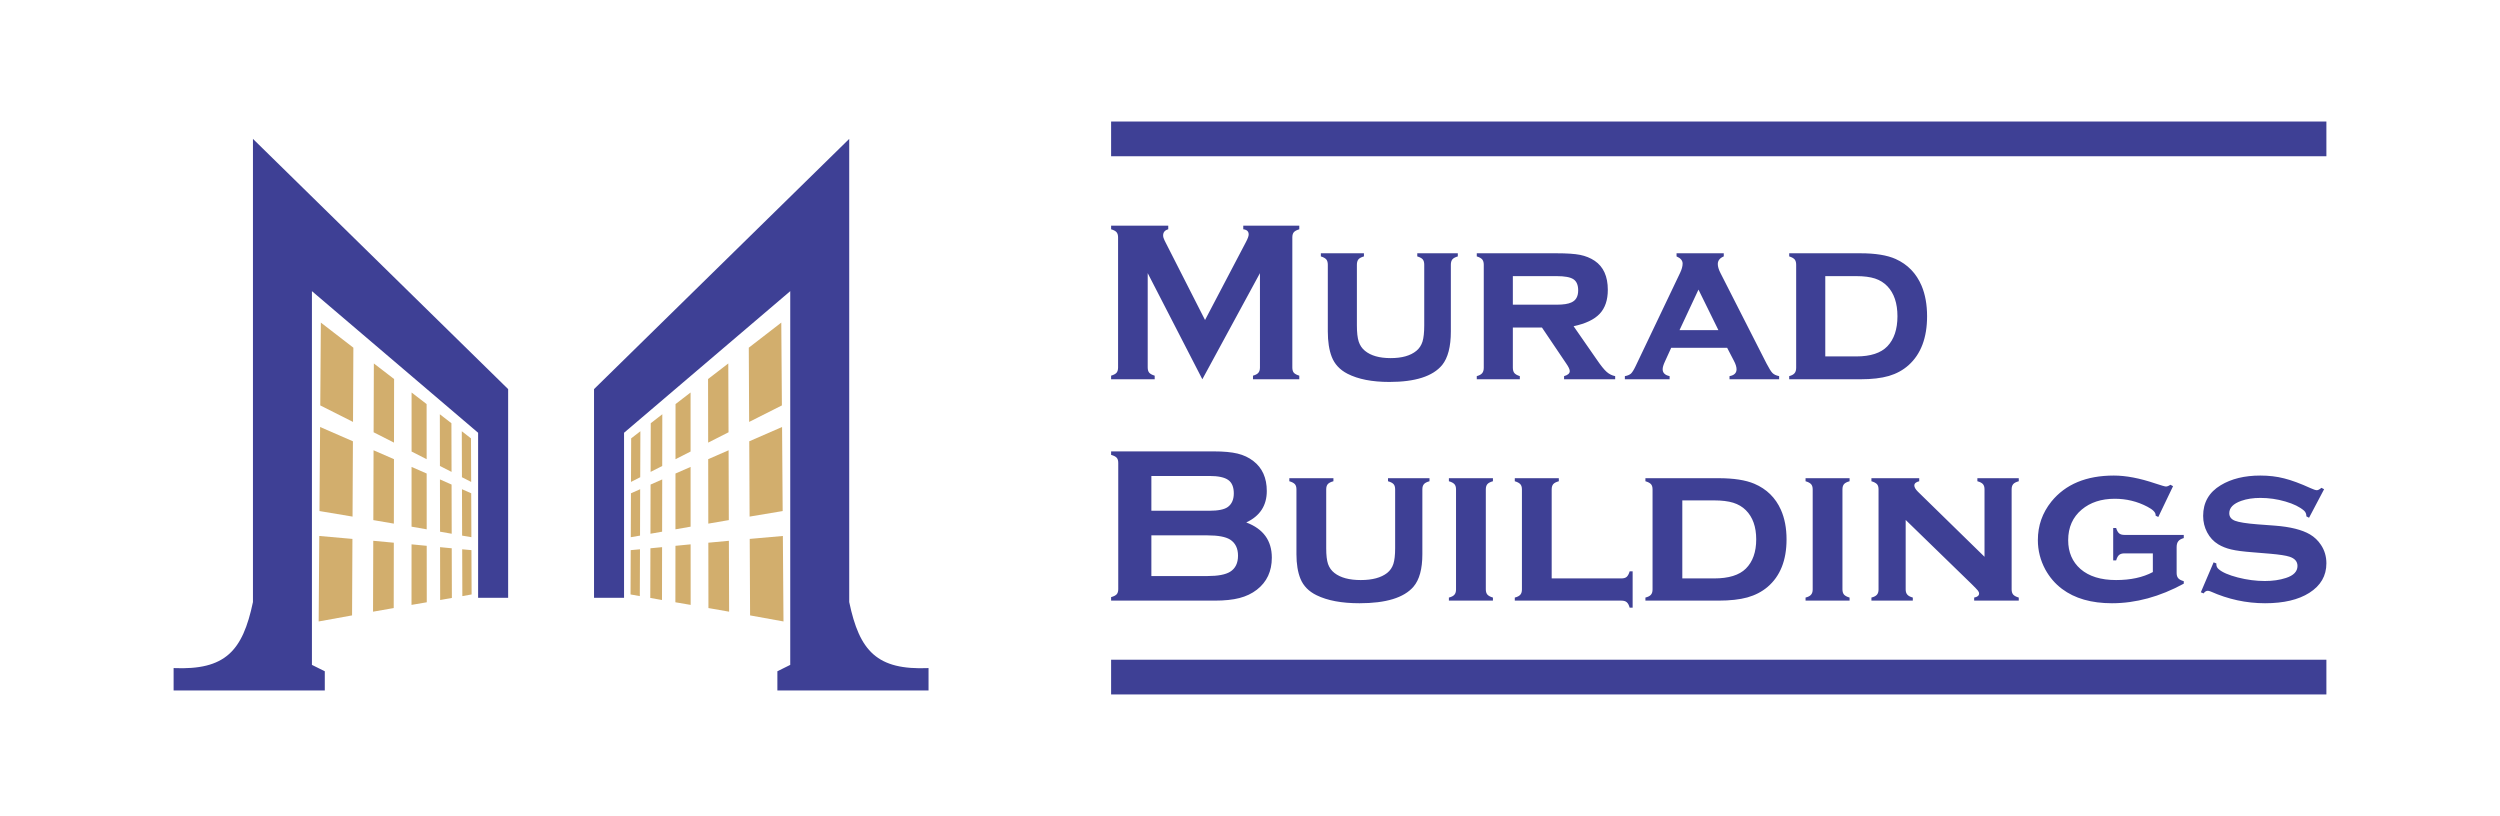 <svg width="144" height="47" viewBox="0 0 144 47" fill="none" xmlns="http://www.w3.org/2000/svg">
<path d="M14.57 8V34.678C13.977 37.506 12.973 38.609 10 38.481V39.769H18.708V38.665C18.46 38.542 18.214 38.419 17.967 38.297V16.77L27.539 24.927V34.433H29.269V22.413L14.57 8Z" fill="#3E4095"/>
<path d="M20.354 20.027C20.347 21.45 20.34 22.873 20.334 24.303C19.747 24.01 19.119 23.694 18.447 23.352C18.458 21.759 18.47 20.166 18.481 18.581C19.147 19.101 19.771 19.582 20.354 20.027Z" fill="#D2AE6D"/>
<path d="M22.7 21.832C22.699 23.05 22.696 24.27 22.694 25.495C22.323 25.308 21.933 25.111 21.52 24.899C21.525 23.575 21.53 22.253 21.534 20.935C21.944 21.252 22.332 21.55 22.7 21.832Z" fill="#D2AE6D"/>
<path d="M24.573 23.275C24.574 24.33 24.575 25.389 24.575 26.45C24.299 26.309 24.009 26.162 23.707 26.008C23.707 24.873 23.707 23.739 23.707 22.608C24.009 22.841 24.298 23.064 24.573 23.275Z" fill="#D2AE6D"/>
<path d="M26.002 24.378C26.005 25.311 26.007 26.243 26.009 27.181C25.795 27.073 25.572 26.958 25.34 26.841C25.338 25.846 25.336 24.853 25.335 23.861C25.566 24.042 25.788 24.213 26.002 24.378Z" fill="#D2AE6D"/>
<path d="M27.129 25.25C27.132 26.085 27.136 26.923 27.139 27.759C26.967 27.674 26.791 27.584 26.608 27.488C26.604 26.603 26.602 25.721 26.599 24.839C26.781 24.983 26.958 25.118 27.129 25.25Z" fill="#D2AE6D"/>
<path d="M20.328 25.419C20.32 26.859 20.314 28.306 20.307 29.756C19.714 29.66 19.079 29.553 18.402 29.437C18.413 27.815 18.426 26.204 18.438 24.595C19.11 24.892 19.74 25.165 20.328 25.419Z" fill="#D2AE6D"/>
<path d="M22.693 26.448C22.691 27.684 22.688 28.919 22.686 30.161C22.313 30.097 21.919 30.032 21.504 29.958C21.509 28.613 21.514 27.274 21.517 25.936C21.93 26.119 22.321 26.287 22.693 26.448Z" fill="#D2AE6D"/>
<path d="M24.576 27.275C24.577 28.345 24.577 29.414 24.578 30.489C24.299 30.441 24.009 30.391 23.705 30.336C23.705 29.186 23.706 28.039 23.706 26.894C24.009 27.027 24.299 27.154 24.576 27.275Z" fill="#D2AE6D"/>
<path d="M26.011 27.911C26.013 28.854 26.016 29.798 26.018 30.743C25.803 30.705 25.579 30.668 25.347 30.625C25.345 29.62 25.343 28.616 25.341 27.615C25.574 27.72 25.796 27.817 26.011 27.911Z" fill="#D2AE6D"/>
<path d="M27.142 28.413C27.145 29.256 27.149 30.1 27.152 30.943C26.98 30.915 26.803 30.885 26.618 30.851C26.615 29.958 26.613 29.067 26.61 28.179C26.793 28.26 26.97 28.337 27.142 28.413Z" fill="#D2AE6D"/>
<path d="M20.3 31.041C20.293 32.507 20.286 33.974 20.279 35.447C19.681 35.559 19.04 35.675 18.355 35.796C18.367 34.148 18.38 32.508 18.391 30.872C19.071 30.934 19.706 30.99 20.3 31.041Z" fill="#D2AE6D"/>
<path d="M22.684 31.26C22.682 32.51 22.68 33.767 22.678 35.024C22.302 35.092 21.905 35.163 21.487 35.233C21.491 33.869 21.496 32.507 21.5 31.15C21.917 31.189 22.309 31.225 22.684 31.26Z" fill="#D2AE6D"/>
<path d="M24.579 31.439C24.58 32.521 24.581 33.603 24.582 34.691C24.302 34.739 24.01 34.792 23.703 34.842C23.704 33.678 23.704 32.515 23.705 31.354C24.009 31.386 24.3 31.414 24.579 31.439Z" fill="#D2AE6D"/>
<path d="M26.02 31.581C26.023 32.532 26.026 33.487 26.028 34.441C25.811 34.481 25.587 34.521 25.353 34.561C25.351 33.542 25.35 32.528 25.348 31.516C25.581 31.538 25.805 31.56 26.02 31.581Z" fill="#D2AE6D"/>
<path d="M27.155 31.688C27.158 32.539 27.162 33.388 27.165 34.24C26.993 34.272 26.815 34.304 26.631 34.336C26.628 33.436 26.624 32.538 26.622 31.639C26.805 31.657 26.983 31.672 27.155 31.688Z" fill="#D2AE6D"/>
<path d="M48.915 8V34.678C49.507 37.506 50.512 38.609 53.484 38.481V39.769H44.777V38.665C45.024 38.542 45.271 38.419 45.518 38.297V16.77L35.945 24.927V34.433H34.216V22.413L48.915 8Z" fill="#3E4095"/>
<path d="M43.13 20.027C43.138 21.45 43.144 22.873 43.151 24.303C43.737 24.01 44.365 23.694 45.037 23.352C45.026 21.759 45.014 20.166 45.002 18.581C44.337 19.101 43.713 19.582 43.13 20.027Z" fill="#D2AE6D"/>
<path d="M40.784 21.832C40.785 23.05 40.788 24.27 40.79 25.495C41.161 25.308 41.551 25.111 41.964 24.899C41.959 23.575 41.954 22.253 41.95 20.935C41.54 21.252 41.152 21.55 40.784 21.832Z" fill="#D2AE6D"/>
<path d="M38.911 23.275C38.91 24.33 38.91 25.389 38.909 26.45C39.185 26.309 39.476 26.162 39.778 26.008C39.778 24.873 39.776 23.739 39.777 22.608C39.476 22.841 39.187 23.064 38.911 23.275Z" fill="#D2AE6D"/>
<path d="M37.483 24.378C37.48 25.311 37.477 26.243 37.475 27.181C37.69 27.073 37.913 26.958 38.144 26.841C38.146 25.846 38.148 24.853 38.149 23.861C37.918 24.042 37.696 24.213 37.483 24.378Z" fill="#D2AE6D"/>
<path d="M36.355 25.25C36.352 26.085 36.349 26.923 36.345 27.759C36.517 27.674 36.694 27.584 36.877 27.488C36.88 26.603 36.883 25.721 36.886 24.839C36.703 24.983 36.527 25.118 36.355 25.25Z" fill="#D2AE6D"/>
<path d="M43.157 25.419C43.163 26.859 43.17 28.306 43.177 29.756C43.77 29.66 44.405 29.553 45.082 29.437C45.07 27.815 45.058 26.204 45.047 24.595C44.374 24.892 43.744 25.165 43.157 25.419Z" fill="#D2AE6D"/>
<path d="M40.792 26.448C40.793 27.684 40.796 28.919 40.798 30.161C41.172 30.097 41.565 30.032 41.98 29.958C41.975 28.613 41.971 27.274 41.967 25.936C41.554 26.119 41.163 26.287 40.792 26.448Z" fill="#D2AE6D"/>
<path d="M38.908 27.275C38.908 28.345 38.907 29.414 38.906 30.489C39.185 30.441 39.475 30.391 39.779 30.336C39.779 29.186 39.779 28.039 39.778 26.894C39.475 27.027 39.186 27.154 38.908 27.275Z" fill="#D2AE6D"/>
<path d="M37.473 27.911C37.471 28.854 37.469 29.798 37.466 30.743C37.682 30.705 37.905 30.668 38.138 30.625C38.14 29.62 38.141 28.616 38.144 27.615C37.911 27.72 37.688 27.817 37.473 27.911Z" fill="#D2AE6D"/>
<path d="M36.343 28.413C36.339 29.256 36.336 30.1 36.333 30.943C36.505 30.915 36.682 30.885 36.866 30.851C36.869 29.958 36.871 29.067 36.874 28.179C36.691 28.26 36.515 28.337 36.343 28.413Z" fill="#D2AE6D"/>
<path d="M43.184 31.041C43.191 32.507 43.198 33.974 43.205 35.447C43.803 35.559 44.444 35.675 45.129 35.796C45.117 34.148 45.105 32.508 45.093 30.872C44.413 30.934 43.778 30.99 43.184 31.041Z" fill="#D2AE6D"/>
<path d="M40.8 31.26C40.803 32.51 40.805 33.767 40.806 35.024C41.183 35.092 41.579 35.163 41.997 35.233C41.993 33.869 41.988 32.507 41.984 31.15C41.568 31.189 41.175 31.225 40.8 31.26Z" fill="#D2AE6D"/>
<path d="M38.906 31.439C38.905 32.521 38.903 33.603 38.902 34.691C39.183 34.739 39.475 34.792 39.782 34.842C39.781 33.678 39.781 32.515 39.78 31.354C39.475 31.386 39.184 31.414 38.906 31.439Z" fill="#D2AE6D"/>
<path d="M37.464 31.581C37.461 32.532 37.459 33.487 37.456 34.441C37.673 34.481 37.897 34.521 38.131 34.561C38.133 33.542 38.135 32.528 38.136 31.516C37.903 31.538 37.679 31.56 37.464 31.581Z" fill="#D2AE6D"/>
<path d="M36.329 31.688C36.325 32.539 36.322 33.388 36.319 34.24C36.492 34.272 36.67 34.304 36.853 34.336C36.857 33.436 36.861 32.538 36.863 31.639C36.679 31.657 36.502 31.672 36.329 31.688Z" fill="#D2AE6D"/>
<path d="M69.255 21.846L66.108 15.733V21.164C66.108 21.3 66.138 21.401 66.196 21.469C66.257 21.538 66.361 21.593 66.51 21.639V21.846H64V21.639C64.151 21.593 64.255 21.538 64.314 21.469C64.371 21.401 64.401 21.3 64.401 21.164V13.674C64.401 13.543 64.371 13.445 64.314 13.376C64.255 13.306 64.151 13.251 64 13.207V13H67.291V13.207C67.096 13.258 66.996 13.379 66.996 13.563C66.996 13.649 67.028 13.748 67.085 13.863L69.41 18.433L71.767 13.94C71.873 13.739 71.924 13.597 71.924 13.506C71.924 13.328 71.82 13.229 71.612 13.207V13H74.839V13.207C74.69 13.251 74.584 13.306 74.524 13.376C74.467 13.445 74.438 13.543 74.438 13.674V21.164C74.438 21.3 74.467 21.401 74.524 21.469C74.584 21.538 74.69 21.593 74.839 21.639V21.846H72.172V21.639C72.32 21.597 72.423 21.544 72.482 21.472C72.544 21.401 72.573 21.3 72.573 21.164V15.733L69.255 21.846ZM83.569 15.249V19.091C83.569 19.968 83.401 20.611 83.07 21.023C82.531 21.676 81.518 22 80.028 22C79.032 22 78.228 21.843 77.614 21.527C77.172 21.3 76.87 20.972 76.707 20.55C76.556 20.16 76.482 19.674 76.482 19.091V15.249C76.482 15.114 76.452 15.014 76.395 14.943C76.335 14.875 76.232 14.815 76.081 14.769V14.589H78.563V14.769C78.41 14.813 78.304 14.868 78.244 14.941C78.187 15.014 78.157 15.114 78.157 15.249V18.744C78.157 19.148 78.191 19.458 78.261 19.674C78.332 19.889 78.45 20.068 78.62 20.206C78.962 20.488 79.457 20.627 80.102 20.627C80.75 20.627 81.245 20.488 81.586 20.206C81.752 20.068 81.869 19.889 81.937 19.674C82.002 19.458 82.036 19.148 82.036 18.744V15.249C82.036 15.114 82.009 15.014 81.951 14.943C81.896 14.875 81.788 14.815 81.635 14.769V14.589H83.97V14.769C83.82 14.813 83.716 14.868 83.656 14.941C83.599 15.014 83.569 15.114 83.569 15.249ZM87.14 18.866V21.179C87.14 21.313 87.17 21.417 87.227 21.487C87.287 21.558 87.391 21.617 87.542 21.665V21.846H85.062V21.665C85.21 21.626 85.312 21.568 85.372 21.496C85.433 21.423 85.465 21.32 85.465 21.183V15.249C85.465 15.114 85.433 15.014 85.376 14.943C85.317 14.875 85.215 14.815 85.062 14.769V14.589H89.652C90.249 14.589 90.703 14.619 91.015 14.681C91.327 14.745 91.608 14.857 91.854 15.022C92.359 15.364 92.61 15.922 92.61 16.694C92.61 17.282 92.454 17.742 92.144 18.072C91.833 18.404 91.331 18.642 90.639 18.79L91.966 20.701C92.206 21.054 92.401 21.296 92.544 21.421C92.688 21.548 92.852 21.63 93.034 21.665V21.846H90.091V21.665C90.31 21.604 90.418 21.507 90.418 21.375C90.418 21.28 90.35 21.133 90.217 20.942L88.817 18.866H87.14ZM87.14 17.55H89.665C90.049 17.55 90.333 17.506 90.514 17.419C90.773 17.304 90.903 17.073 90.903 16.727C90.903 16.419 90.813 16.206 90.631 16.085C90.45 15.964 90.128 15.905 89.665 15.905H87.14V17.55ZM99.484 20.033H96.261L95.901 20.822C95.811 21.012 95.769 21.162 95.769 21.269C95.769 21.476 95.902 21.608 96.17 21.665V21.846H93.592V21.665C93.749 21.639 93.866 21.588 93.947 21.516C94.023 21.441 94.113 21.298 94.216 21.08L96.775 15.715C96.871 15.513 96.919 15.335 96.919 15.183C96.919 15.007 96.803 14.868 96.569 14.769V14.589H99.289V14.769C99.059 14.864 98.945 15.011 98.945 15.21C98.945 15.352 98.996 15.528 99.102 15.733L101.752 20.939C101.9 21.223 102.013 21.404 102.096 21.487C102.179 21.571 102.308 21.632 102.478 21.665V21.846H99.62V21.665C99.892 21.617 100.025 21.485 100.025 21.271C100.025 21.137 99.975 20.972 99.868 20.772L99.484 20.033ZM98.979 19.014L97.832 16.681L96.741 19.014H98.979ZM103.459 21.183V15.249C103.459 15.114 103.429 15.014 103.372 14.943C103.312 14.875 103.21 14.815 103.058 14.769V14.589H107.168C108.021 14.589 108.697 14.698 109.187 14.917C109.881 15.229 110.378 15.742 110.684 16.461C110.894 16.961 111 17.548 111 18.215C111 19.456 110.644 20.398 109.932 21.036C109.611 21.322 109.232 21.527 108.797 21.656C108.361 21.782 107.817 21.846 107.168 21.846H103.058V21.665C103.206 21.626 103.308 21.568 103.367 21.496C103.429 21.423 103.459 21.32 103.459 21.183ZM105.136 20.53H106.924C107.745 20.53 108.342 20.334 108.714 19.945C109.1 19.54 109.293 18.963 109.293 18.215C109.293 17.469 109.1 16.893 108.714 16.488C108.52 16.285 108.283 16.136 108 16.043C107.716 15.951 107.357 15.905 106.924 15.905H105.136V20.53Z" fill="#3E4095"/>
<path d="M71.784 30.093C72.763 30.459 73.257 31.136 73.257 32.121C73.257 32.906 72.97 33.522 72.396 33.967C72.109 34.19 71.772 34.349 71.39 34.448C71.007 34.547 70.536 34.596 69.973 34.596H64V34.394C64.155 34.352 64.261 34.296 64.322 34.23C64.381 34.163 64.411 34.065 64.411 33.935V26.663C64.411 26.53 64.381 26.432 64.322 26.366C64.261 26.299 64.155 26.244 64 26.201V26H69.912C70.482 26 70.938 26.043 71.283 26.126C71.631 26.21 71.931 26.353 72.192 26.554C72.709 26.952 72.967 27.529 72.967 28.282C72.967 29.12 72.572 29.725 71.784 30.093ZM66.319 29.419H69.665C70.173 29.419 70.528 29.346 70.727 29.199C70.953 29.03 71.067 28.771 71.067 28.418C71.067 28.057 70.96 27.798 70.747 27.647C70.534 27.495 70.173 27.416 69.665 27.416H66.319V29.419ZM66.319 33.18H69.554C70.158 33.18 70.59 33.097 70.855 32.934C71.158 32.746 71.31 32.436 71.31 32.008C71.31 31.585 71.158 31.275 70.855 31.08C70.595 30.918 70.162 30.837 69.554 30.837H66.319V33.18ZM81.928 28.186V31.921C81.928 32.772 81.757 33.396 81.415 33.796C80.866 34.431 79.829 34.747 78.304 34.747C77.285 34.747 76.461 34.593 75.834 34.285C75.382 34.065 75.073 33.746 74.906 33.336C74.752 32.958 74.675 32.485 74.675 31.921V28.186C74.675 28.055 74.645 27.957 74.587 27.89C74.526 27.822 74.419 27.764 74.265 27.72V27.544H76.805V27.72C76.649 27.762 76.54 27.815 76.479 27.888C76.42 27.957 76.39 28.055 76.39 28.186V31.581C76.39 31.974 76.424 32.276 76.494 32.485C76.568 32.695 76.69 32.868 76.864 33.003C77.213 33.276 77.72 33.411 78.38 33.411C79.043 33.411 79.549 33.276 79.899 33.003C80.068 32.868 80.188 32.695 80.257 32.485C80.325 32.276 80.36 31.974 80.36 31.581V28.186C80.36 28.055 80.331 27.957 80.273 27.89C80.216 27.822 80.105 27.764 79.949 27.72V27.544H82.339V27.72C82.184 27.762 82.078 27.815 82.018 27.888C81.958 27.957 81.928 28.055 81.928 28.186ZM85.583 28.186V33.948C85.583 34.078 85.614 34.177 85.672 34.247C85.733 34.316 85.84 34.376 85.993 34.42V34.596H83.456V34.42C83.608 34.382 83.712 34.328 83.773 34.256C83.836 34.185 83.867 34.085 83.867 33.955V28.186C83.867 28.055 83.836 27.957 83.777 27.89C83.716 27.822 83.612 27.764 83.456 27.72V27.544H85.993V27.72C85.84 27.762 85.733 27.815 85.672 27.888C85.614 27.957 85.583 28.055 85.583 28.186ZM89.377 33.317H93.388C93.525 33.317 93.627 33.287 93.694 33.23C93.764 33.171 93.823 33.063 93.868 32.909H94.04V35H93.868C93.825 34.848 93.77 34.745 93.696 34.684C93.627 34.625 93.525 34.596 93.388 34.596H87.252V34.42C87.401 34.382 87.506 34.328 87.569 34.256C87.632 34.185 87.663 34.085 87.663 33.955V28.186C87.663 28.055 87.632 27.957 87.571 27.89C87.51 27.822 87.406 27.764 87.252 27.72V27.544H89.788V27.72C89.635 27.762 89.527 27.815 89.466 27.888C89.408 27.957 89.377 28.055 89.377 28.186V33.317ZM95.187 33.955V28.186C95.187 28.055 95.156 27.957 95.098 27.89C95.037 27.822 94.93 27.764 94.776 27.72V27.544H98.981C99.857 27.544 100.545 27.651 101.047 27.863C101.758 28.166 102.266 28.664 102.579 29.363C102.796 29.849 102.905 30.42 102.905 31.068C102.905 32.274 102.54 33.189 101.81 33.809C101.481 34.087 101.095 34.285 100.647 34.412C100.202 34.534 99.648 34.596 98.981 34.596H94.776V34.42C94.926 34.382 95.033 34.328 95.094 34.256C95.156 34.185 95.187 34.085 95.187 33.955ZM96.901 33.317H98.733C99.574 33.317 100.182 33.129 100.563 32.75C100.958 32.357 101.158 31.795 101.158 31.068C101.158 30.345 100.958 29.783 100.563 29.389C100.367 29.192 100.121 29.047 99.833 28.957C99.544 28.868 99.177 28.823 98.733 28.823H96.901V33.317ZM106.125 28.186V33.948C106.125 34.078 106.156 34.177 106.214 34.247C106.275 34.316 106.382 34.376 106.536 34.42V34.596H104V34.42C104.15 34.382 104.254 34.328 104.315 34.256C104.378 34.185 104.411 34.085 104.411 33.955V28.186C104.411 28.055 104.378 27.957 104.32 27.89C104.259 27.822 104.155 27.764 104 27.72V27.544H106.536V27.72C106.382 27.762 106.275 27.815 106.214 27.888C106.156 27.957 106.125 28.055 106.125 28.186ZM109.767 29.949V33.95C109.767 34.078 109.797 34.179 109.86 34.249C109.921 34.322 110.026 34.377 110.178 34.42V34.596H107.794V34.42C107.944 34.382 108.048 34.328 108.111 34.256C108.174 34.185 108.204 34.085 108.204 33.955V28.186C108.204 28.055 108.174 27.957 108.116 27.89C108.052 27.822 107.948 27.764 107.794 27.72V27.544H110.547V27.72C110.357 27.764 110.265 27.848 110.265 27.965C110.265 28.066 110.334 28.183 110.468 28.318L114.308 32.071V28.186C114.308 28.055 114.278 27.957 114.219 27.888C114.156 27.815 114.052 27.762 113.897 27.72V27.544H116.281V27.72C116.127 27.762 116.02 27.815 115.959 27.888C115.901 27.957 115.87 28.055 115.87 28.186V33.948C115.87 34.078 115.901 34.177 115.959 34.247C116.02 34.316 116.127 34.376 116.281 34.42V34.596H113.712V34.42C113.901 34.384 113.995 34.305 113.995 34.187C113.995 34.13 113.969 34.069 113.919 34.008C113.867 33.946 113.748 33.822 113.564 33.64L109.767 29.949ZM124.004 31.874H122.371C122.234 31.874 122.133 31.906 122.063 31.963C121.991 32.023 121.934 32.126 121.891 32.278H121.72V30.414H121.891C121.934 30.561 121.991 30.661 122.063 30.723C122.133 30.781 122.234 30.811 122.371 30.811H125.785V30.993C125.633 31.036 125.528 31.098 125.468 31.177C125.405 31.256 125.374 31.369 125.374 31.517V33.003C125.374 33.135 125.405 33.236 125.468 33.307C125.528 33.377 125.633 33.433 125.785 33.475V33.62C124.401 34.371 123.023 34.747 121.649 34.747C120.463 34.747 119.503 34.471 118.771 33.92C118.372 33.62 118.054 33.246 117.809 32.802C117.524 32.271 117.381 31.707 117.381 31.108C117.381 30.274 117.641 29.539 118.16 28.891C118.971 27.892 120.171 27.392 121.758 27.392C122.454 27.392 123.247 27.544 124.141 27.846C124.495 27.963 124.698 28.023 124.76 28.023C124.83 28.023 124.918 27.989 125.015 27.922L125.168 28.004L124.318 29.778L124.164 29.703V29.665C124.164 29.511 124.005 29.351 123.691 29.188C123.106 28.88 122.481 28.729 121.809 28.729C121.036 28.729 120.405 28.936 119.908 29.351C119.389 29.787 119.127 30.375 119.127 31.115C119.127 31.805 119.364 32.361 119.838 32.776C120.325 33.199 121.007 33.411 121.885 33.411C122.721 33.411 123.428 33.259 124.004 32.951V31.874ZM133.868 28.179L133.001 29.823L132.848 29.742C132.848 29.605 132.804 29.496 132.714 29.415C132.471 29.201 132.112 29.024 131.639 28.887C131.165 28.748 130.685 28.68 130.2 28.68C129.782 28.68 129.418 28.735 129.099 28.848C128.638 29.011 128.406 29.248 128.406 29.56C128.406 29.766 128.517 29.911 128.738 29.997C128.96 30.082 129.39 30.151 130.024 30.201L131.036 30.277C131.921 30.345 132.591 30.512 133.053 30.781C133.309 30.931 133.521 31.134 133.686 31.384C133.897 31.7 134 32.053 134 32.449C134 33.167 133.672 33.732 133.015 34.149C132.388 34.547 131.538 34.747 130.468 34.747C129.385 34.747 128.344 34.52 127.339 34.072C127.269 34.044 127.211 34.029 127.165 34.029C127.08 34.029 127 34.078 126.928 34.179L126.767 34.117L127.504 32.391L127.662 32.453V32.505C127.662 32.614 127.705 32.708 127.793 32.782C128.004 32.967 128.372 33.126 128.899 33.263C129.425 33.398 129.941 33.466 130.454 33.466C130.907 33.466 131.31 33.409 131.669 33.291C132.112 33.15 132.335 32.917 132.335 32.599C132.335 32.344 132.181 32.165 131.875 32.066C131.669 31.998 131.299 31.942 130.768 31.895L129.761 31.812C129.22 31.771 128.808 31.718 128.52 31.649C128.236 31.583 127.985 31.483 127.773 31.354C127.499 31.188 127.286 30.957 127.132 30.666C126.98 30.379 126.901 30.061 126.901 29.717C126.901 28.944 127.239 28.354 127.915 27.948C128.527 27.578 129.287 27.392 130.194 27.392C130.685 27.392 131.141 27.445 131.567 27.555C131.991 27.661 132.497 27.848 133.088 28.117C133.262 28.196 133.381 28.236 133.45 28.236C133.521 28.236 133.607 28.19 133.714 28.098L133.868 28.179Z" fill="#3E4095"/>
<path d="M64 9H134V7H64V9Z" fill="#3E4095"/>
<path d="M64 40H134V38H64V40Z" fill="#3E4095"/>
</svg>
